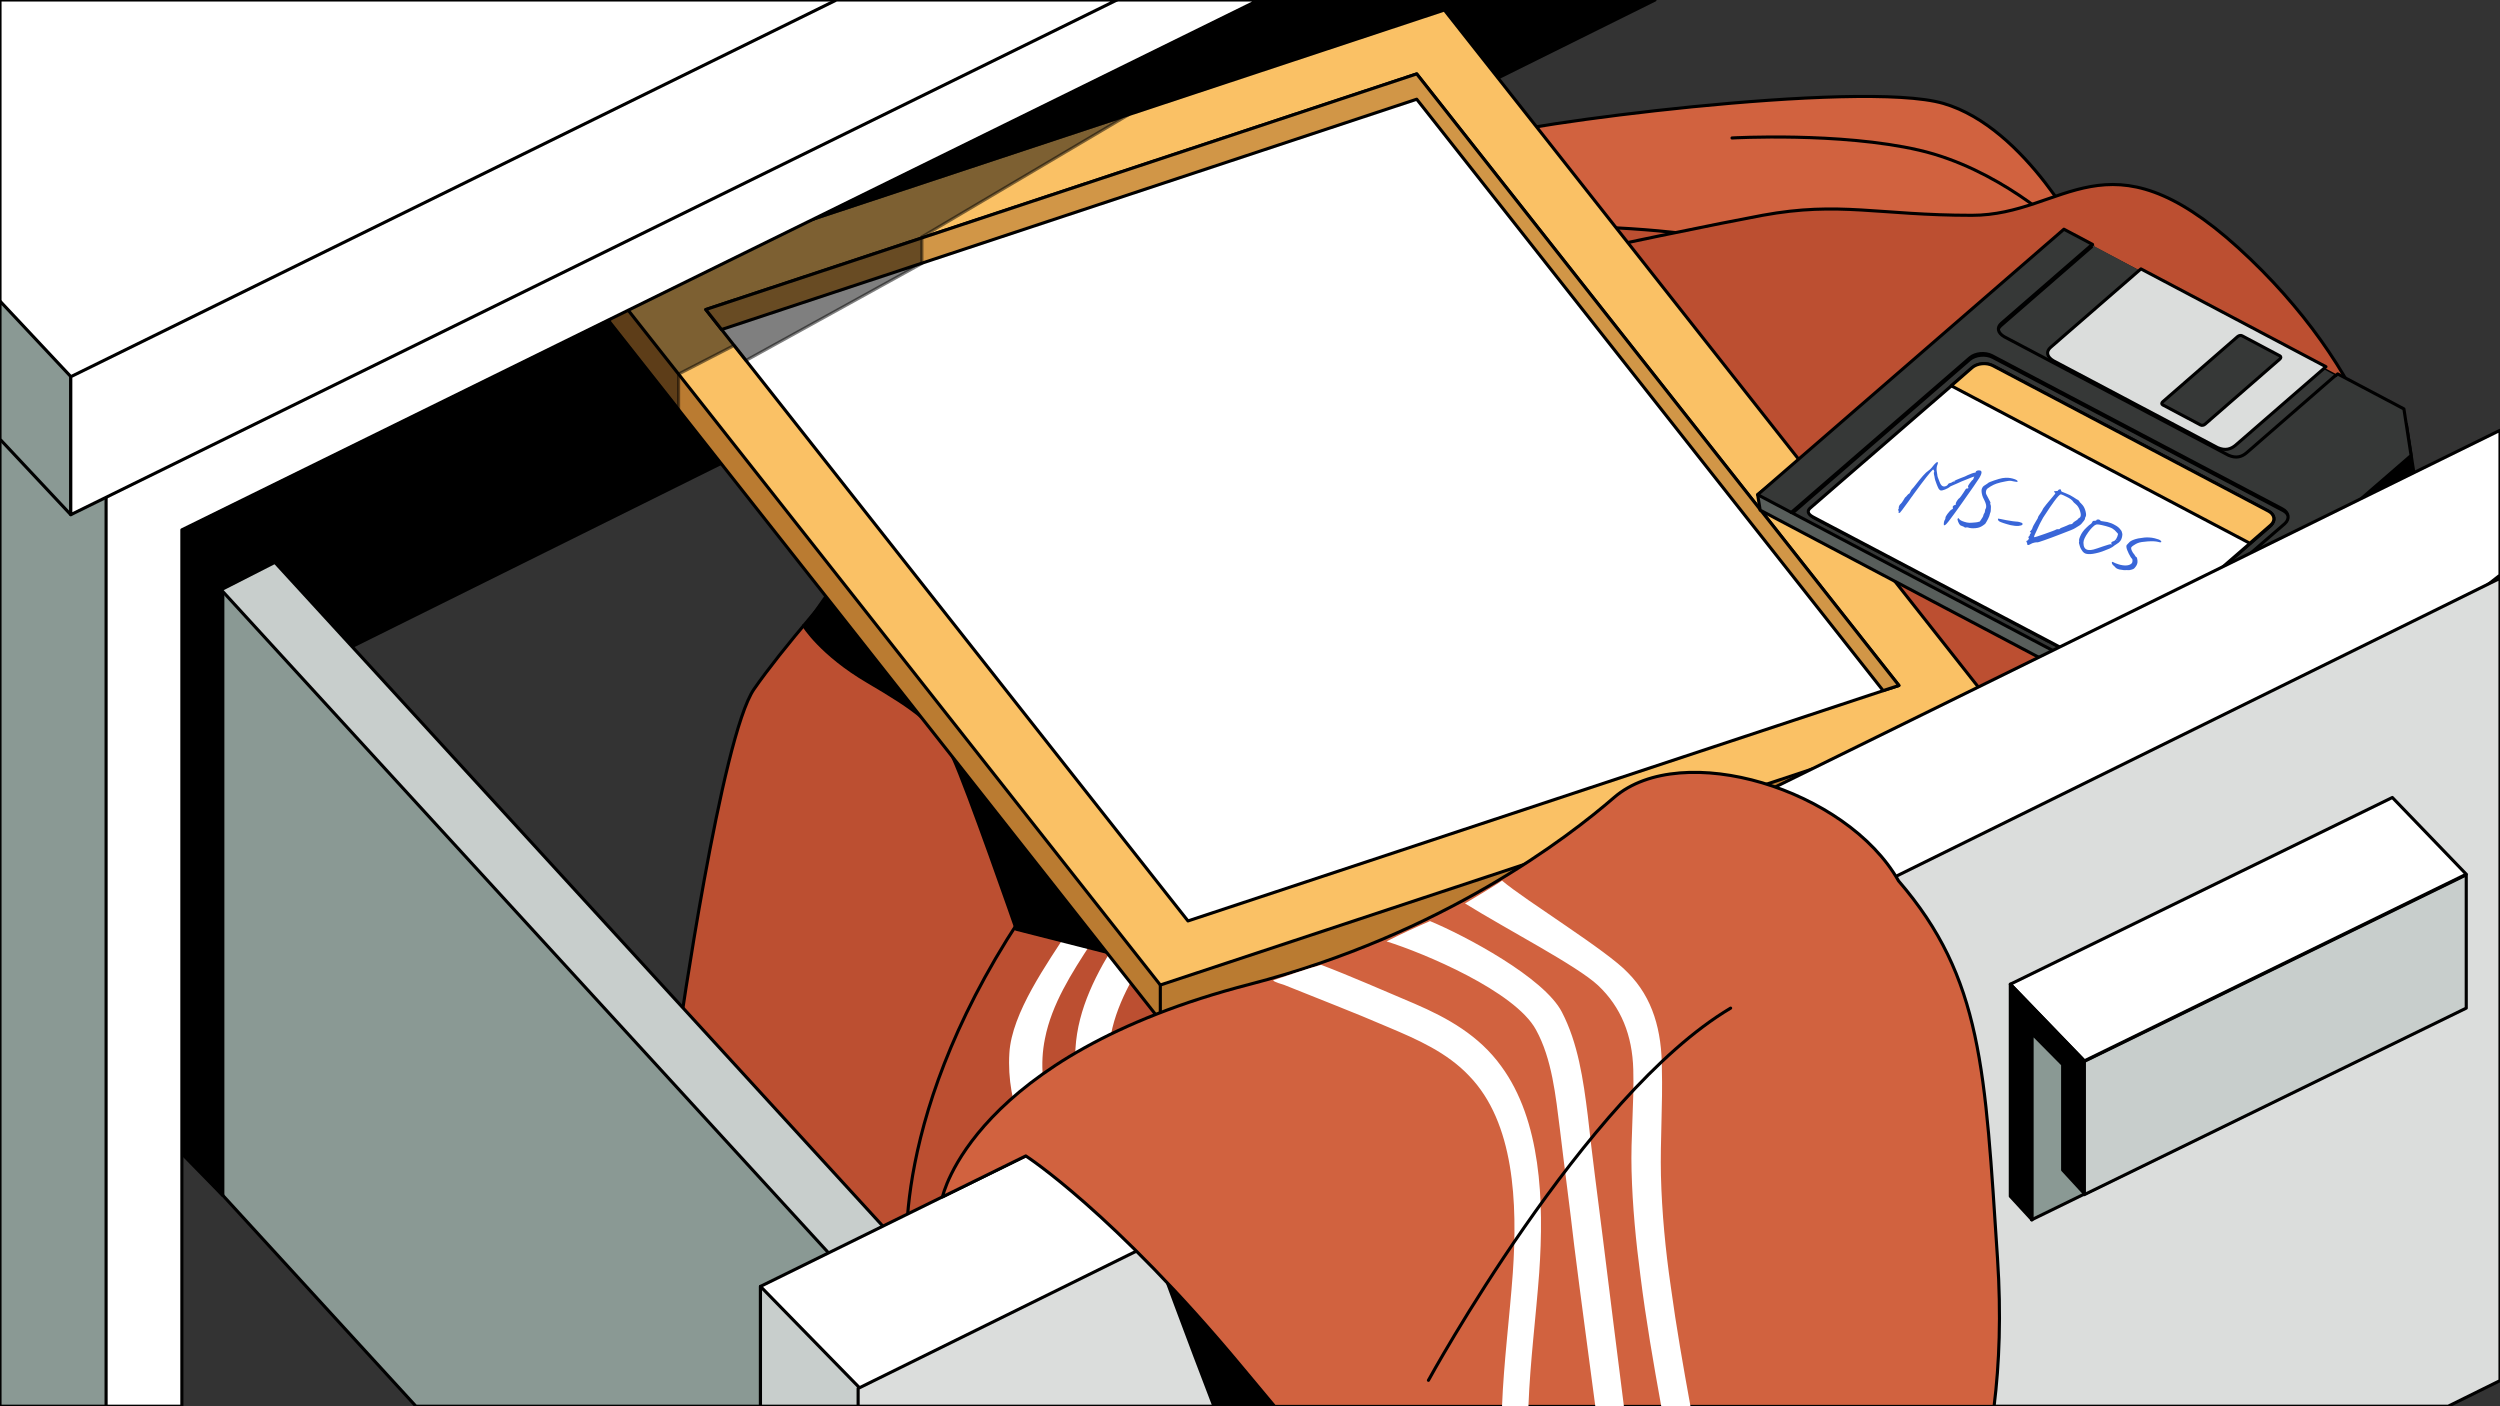 <?xml version="1.0" encoding="utf-8"?>
<!-- Generator: Adobe Illustrator 24.0.1, SVG Export Plug-In . SVG Version: 6.00 Build 0)  -->
<svg version="1.1" id="Layer_1" xmlns="http://www.w3.org/2000/svg" xmlns:xlink="http://www.w3.org/1999/xlink"
	 viewBox="0 0 1600 900" xml:space="preserve">
<rect x="0" y="0" width="1600" height="900" fill="#333333" stroke="none"/>
<g>
	<polygon style="stroke:#000000;stroke-width:2;stroke-linecap:round;stroke-linejoin:round;stroke-miterlimit:10;" points="
		682.7,0 107.2,306 152.3,450 1059.2,0 	"/>
	<g>
		<path style="fill:#D1623F;stroke:#000000;stroke-width:2;stroke-linecap:round;stroke-linejoin:round;stroke-miterlimit:10;" d="
			M854.7,182c1.3-3.9,50.7-72.9,95-93.7c17.5-8.2,240.7-37.7,294.1-22.1s90.2,89.8,90.2,89.8"/>

		<line style="fill:none;stroke:#000000;stroke-width:2;stroke-linecap:round;stroke-linejoin:round;stroke-miterlimit:10;" x1="958.8" y1="96.2" x2="902.9" y2="170.3"/>
		<path style="fill:none;stroke:#000000;stroke-width:2;stroke-linecap:round;stroke-linejoin:round;stroke-miterlimit:10;" d="
			M1108.5,88.3c0,0,69-3.9,119.7,7.8c50.7,11.7,89.8,48.8,89.8,48.8"/>
		<path style="fill:#BC4F31;stroke:#000000;stroke-width:2;stroke-linecap:round;stroke-linejoin:round;stroke-miterlimit:10;" d="
			M1077.9,149.5c0,0-100.8-13-151.6,5.2s-67.7,15.6-102.8,23.4c-35.1,7.8-141.8,57.3-171.8,79.4C621.8,279.6,518.3,389.6,482.6,441
			c-20.8,29.9-48.1,221.3-48.1,221.3l162.7,163.9"/>
		<path style="fill:#BC4F31;stroke:#000000;stroke-width:2;stroke-linecap:round;stroke-linejoin:round;stroke-miterlimit:10;" d="
			M823.5,206.8c18.2-10.4,255-59.9,304.5-69s74.2,0,134,0c59.9,0,85.9-56,170.5,20.8c84.6,76.8,112.2,169.2,89,193
			c-23.2,23.8-126.8,58.2-126.8,58.2L948.4,645.3"/>
		<path style="fill:#BC4F31;stroke:#000000;stroke-width:2;stroke-linecap:round;stroke-linejoin:round;stroke-miterlimit:10;" d="
			M1077.9,215.9c-51.4,67.7-218,157.4-285.6,218.6s-96.2,91-131.4,141.8c-94.3,136-80,234.2-80,234.2l54,15.6l363.6-102.9"/>
		<path style="fill:#FFFFFF;" d="M696.6,758c-20.2-28.3-34.6-60.4-27.8-93.4c4.3-21.9,17-41.8,29.5-60.9
			c14.9-23.1,30.4-45.3,45.7-67.9c0.7-1.1,5.1-6.2,4.9-7.4c-11.3,4.3-24.1,9-34.5,13.4c-13.4,18.9-17.6,33.8-30.1,52.9
			c-14.1,22-36.8,53.5-38.3,79.3c-2.1,33,12.6,64.5,32.6,92.6L696.6,758z"/>
		<path style="fill:#FFFFFF;" d="M738.9,755.1c-20.2-28.3-34.6-60.4-27.8-93.4c4.3-21.9,17-41.8,29.5-60.9
			c14.9-23.1,30.4-45.3,45.7-67.9c0.7-1.1,5.1-6.2,4.9-7.4c-11.3,4.3-24.1,9-34.5,13.4c-13.4,18.9-28.3,42.5-40.8,61.6
			c-14.1,22-26.1,44.9-27.6,70.6c-2.1,33,12.6,64.5,32.6,92.6L738.9,755.1z"/>
	</g>
	<path style="stroke:#000000;stroke-width:2;stroke-linecap:round;stroke-linejoin:round;stroke-miterlimit:10;" d="M514.3,400.4
		c0,0,11.1,18.2,41.1,35.8s44.9,27.9,54.4,48.4c9.5,20.6,40.6,110.1,40.6,110.1s29.7,7.6,57.4,14.6s76,7.5,76,7.5L539.4,364.6"/>
	<g>

			<polygon style="fill:#BA7B31;stroke:#000000;stroke-width:2;stroke-linecap:round;stroke-linejoin:round;stroke-miterlimit:10;" points="
			1276.9,476 742.6,653.1 390.1,206.1 390.1,183.4 1276.9,453.4 		"/>

		<polygon style="fill:#FAC165;stroke:#000000;stroke-width:2;stroke-linecap:round;stroke-linejoin:round;stroke-miterlimit:10;" points="
			1276.9,453.4 742.6,630.4 390.1,183.4 924.4,6.4 		"/>

		<polygon style="fill:#FFFFFF;stroke:#000000;stroke-width:2;stroke-linecap:round;stroke-linejoin:round;stroke-miterlimit:10;" points="
			1215.3,438.7 760.3,589.4 451.7,198.1 906.7,47.3 		"/>

		<polygon style="fill:#D19647;stroke:#000000;stroke-width:2;stroke-linecap:round;stroke-linejoin:round;stroke-miterlimit:10;" points="
			906.7,63.5 1205.2,442 1215.3,438.7 906.7,47.3 451.7,198.1 461.8,210.9 		"/>

		<line style="stroke:#000000;stroke-width:2;stroke-linecap:round;stroke-linejoin:round;stroke-miterlimit:10;" x1="742.6" y1="630.4" x2="742.6" y2="653.1"/>

		<polygon style="opacity:0.5;stroke:#000000;stroke-width:2;stroke-linecap:round;stroke-linejoin:round;stroke-miterlimit:10;" points="
			434.3,262.1 434.3,239.4 469.8,221.1 477.4,230.7 590,168.6 590,151.6 722.5,73.3 390.1,183.4 390.1,206.1 		"/>
	</g>
	<g id="floppy_1_">
		<polygon style="stroke:#000000;stroke-width:2;stroke-linecap:round;stroke-linejoin:round;stroke-miterlimit:10;" points="
			1322.4,156.7 1126.3,317.3 1368.3,454.2 1544.7,301.4 1540.1,271.6 		"/>

		<polygon style="fill:#585E5B;stroke:#000000;stroke-width:2;stroke-linecap:round;stroke-linejoin:round;stroke-miterlimit:10;" points="
			1322.4,156.7 1124.9,316.6 1126.5,326.5 1368.3,454.2 		"/>

		<polygon style="fill:#363837;stroke:#000000;stroke-width:2;stroke-linecap:round;stroke-linejoin:round;stroke-miterlimit:10;" points="
			1496.1,239.3 1494.9,240.4 1339.4,158.5 1339.2,156.4 1320.9,146.7 1124.9,316.6 1366.7,444.3 1543.1,291.5 1538.5,261.7 		"/>
		<path style="fill:none;stroke:#000000;stroke-width:2;stroke-linecap:round;stroke-linejoin:round;stroke-miterlimit:10;" d="
			M1347.9,434.1l114.3-98.9c3.4-3,2.8-7.3-1.5-9.5l-185.9-98.1c-4.3-2.2-10.6-1.6-14,1.3L1146.4,328"/>
		<path d="M1350.7,426.7c3.2-2.7,102.8-89.1,102.8-89.1c3.3-2.8,2.6-6.9-1.4-9l-176.4-93.1c-4-2.1-10-1.6-13.3,1.3
			c0,0-102.2,88.5-103.5,89.6c-1.9,1.6-2.4,3.7,1.7,5.9c4.1,2.2,177.5,93.6,180.6,95.2S1347.5,429.4,1350.7,426.7z"/>
		<path style="fill:#FFFFFF;stroke:#000000;stroke-width:2;stroke-linecap:round;stroke-linejoin:round;stroke-miterlimit:10;" d="
			M1350.5,425.3c3.2-2.7,102.8-89.1,102.8-89.1c3.3-2.8,2.6-6.9-1.4-9l-176.4-93.1c-4-2.1-10-1.6-13.3,1.3
			c0,0-102.2,88.5-103.5,89.6c-1.9,1.6-2.4,3.7,1.7,5.9s177.5,93.6,180.6,95.2S1347.3,428,1350.5,425.3z"/>
		<path style="fill:#FAC165;stroke:#000000;stroke-width:2;stroke-linecap:round;stroke-linejoin:round;stroke-miterlimit:10;" d="
			M1439.9,347.7c8.1-7,13.3-11.6,13.3-11.6c3.3-2.8,2.6-6.9-1.4-9l-176.4-93.1c-4-2.1-10-1.6-13.3,1.3c0,0-5.2,4.5-13.3,11.6
			L1439.9,347.7z"/>
		<path d="M1261.1,231c3.4-3,9.8-3.6,14-1.3l185.9,98.1c1.3,0.7,3.1,2.5,3.2,4.4c0.6-2.4-0.6-4.9-3.5-6.5l-185.9-98.1
			c-4.3-2.2-10.6-1.6-14,1.3L1146.4,328l1.7,0.9L1261.1,231z"/>
		<path style="fill:#363837;stroke:#000000;stroke-width:2;stroke-linecap:round;stroke-linejoin:round;stroke-miterlimit:10;" d="
			M1338.7,156.7l-57.8,50.2c-3,2.6-2.6,6,1.8,8.6l143.6,75.9c4.9,2.1,8.4,1,11.5-1.6l56.9-49.5"/>
		<path style="fill:#DBDDDC;stroke:#000000;stroke-width:2;stroke-linecap:round;stroke-linejoin:round;stroke-miterlimit:10;" d="
			M1370.2,172.1l-57.8,50.2c-3,2.6-2.6,6,1.8,8.6l105.1,55.6c4.9,2.1,8.4,1,11.5-1.6l57.8-50.2L1370.2,172.1z M1459.1,229.8
			l-47.9,41.7c-0.8,0.7-2.1,0.9-2.8,0.5l-24.3-12.9c-0.8-0.4-0.7-1.3,0.1-2l47.9-41.7c0.8-0.7,2.1-0.9,2.8-0.5l24.3,12.9
			C1459.9,228.2,1459.9,229.1,1459.1,229.8z"/>
		<polygon points="1361.7,149.9 1361.7,149.9 1361.7,149.9 1361.7,149.9 		"/>
		<path d="M1339.2,156.4L1281,207c-1.8,1.6-2.4,3.5-1.6,5.3c0.1-1.1,0.8-2.2,1.9-3.2l58.2-50.6L1339.2,156.4z"/>
		<g>
			<path style="fill:#3966D8;" d="M1265.4,301.2c0.6-0.2,1.1-0.2,1.7-0.1c0.6,0.1,0.9,0.4,1,0.7c0.3,0.8-0.2,2.2-1.4,4.2
				c-1.2,1.9-4.8,7.1-10.8,15.6c-0.7,0.9-1.5,2.1-2.5,3.5s-1.7,2.3-2,2.8c-3.5,4.9-5.6,7.5-6.2,7.9c-0.6,0.4-1,0.5-1.1,0.3
				c-0.1-0.4-0.1-0.9,0-1.7s0.3-1.3,0.6-1.7c0.3-0.4,0.4-0.9,0.4-1.4c0-0.4,0.4-1.2,1.2-2.3c1.2-1.6,2.1-2.6,2.9-3
				c0.4-0.2,0.6-0.3,0.6-0.4c0.1-0.1,0.1-0.3,0-0.6c-0.1-0.4-0.1-0.8,0.2-1.1c0.3-0.4,0.6-0.6,1.1-0.7c0.3,0,0.5-0.1,0.6-0.2
				c0-0.1,0-0.2,0-0.5c-0.1-0.4,0.3-1.4,1.3-2.7c0.4-0.6,0.7-0.8,0.9-0.9c0.1,0,0.5-0.5,1.2-1.4c0.9-1.3,1.9-2.7,2.8-4.2
				c0,0,0.1-0.1,0.1-0.2c0-0.1,0.1-0.1,0.1-0.1c0.2-0.3,0.5-0.4,0.8-0.4l0.1,0l0.1,0c0.3,0.1,0.5,0,0.6-0.1c0.1-0.2,0.1-0.5-0.1-0.8
				c-0.2-0.3,0-1,0.7-1.9l0.4-0.6c1-1.4,1.7-2.1,1.9-2.2c0.1,0,0.2-0.1,0.2-0.2c0.1-0.1,0.2-0.4,0.3-0.7c0.1-0.3,0.1-0.5,0.2-0.6
				c0,0,0.1-0.1,0.1-0.2c0.1-0.1,0.1-0.1,0.1-0.1c0.1-0.1,0.1-0.2,0-0.2c-0.1,0-0.5,0.1-1.3,0.4c-2.7,1.1-4.4,1.8-5,2
				c-1.1,0.4-2.5,1-4.4,1.9c-2,0.9-3.3,1.5-3.9,1.7c-0.4,0.1-0.9,0.4-1.4,0.9c-0.4,0.3-1.3,0.8-2.7,1.4c-1.3,0.5-2.2,0.7-2.7,0.6
				c-0.5-0.1-0.9-0.5-1.3-1c-0.3-0.6-0.8-1.5-1.3-2.9c-0.9-2.3-1.3-3.7-1.3-4.1c0-0.3-0.1-0.9-0.4-2c-0.2-0.9-0.2-1.5,0-1.7
				c0.2-0.2,0.1-0.6-0.1-1.1c-0.1-0.3-0.3-0.5-0.4-0.6c-0.1,0-0.2,0-0.3,0.1c-0.6,0.5-2,2.1-4.2,4.9c-2.2,2.8-4.6,6-7.2,9.6
				c-0.2,0.3-0.6,0.8-1.1,1.5c-0.5,0.7-0.8,1.2-1.1,1.5l-1.9,2.7c-3.5,4.8-5.3,7.2-5.5,7.3c-0.3,0.2-0.6,0.2-0.8,0.2
				c-0.2,0-0.2-0.2-0.1-0.4c0.2-0.2,0.1-0.6-0.1-1.1c-0.2-0.4-0.2-0.7-0.1-0.9c0,0,0,0,0,0c0,0,0,0,0,0c0.3-0.2,0.4-0.3,0.3-0.6
				c-0.1-0.8,0.2-1.7,0.8-2.4c0.1-0.1,0.2-0.3,0.4-0.4c0.2-0.2,0.5-0.5,0.8-0.9c0.4-0.5,0.7-1,1-1.5c0.3-0.5,0.6-1,0.9-1.5
				c0.2-0.3,0.4-0.5,0.5-0.5c0.1-0.1,0.5-0.4,1-1.1c0.5-0.6,0.9-1,1.1-1c0.1,0,0.3-0.1,0.4-0.3c0.2-0.3,0.3-0.6,0.5-0.9
				c0.2-0.6,0.5-1,0.7-1.3c0.1-0.1,0.2-0.3,0.4-0.5c0.5-0.4,1.4-1.6,2.9-3.5c1.3-1.7,2.7-3.4,4.1-5s2.6-2.7,3.4-3.2
				c0.7-0.5,1.4-1.1,2.1-1.9c1.3-1.7,2.2-2.7,2.7-3.1c0.4-0.4,0.8-0.6,1.1-0.5c0.4,0.1,0.4,0.5,0.1,1.2c-0.7,1.6-0.9,3.3-0.5,5.1
				c0.2,1,0.3,1.6,0.3,1.9c-0.1,0.4,0.4,2,1.5,4.6c0.6,1.6,1.4,2.5,2.3,2.7c0.5,0.1,1.1,0.1,1.7-0.2c0.5-0.2,0.9-0.5,1.1-0.8
				c0.1-0.1,0.2-0.3,0.2-0.3c0-0.1,0.1-0.2,0.2-0.3c0.2-0.3,0.6-0.5,1-0.5c0.6-0.1,1.3-0.4,2.1-1c1-0.6,2.6-1.4,4.8-2.2
				c2.2-0.8,3.7-1.4,4.5-1.9c0.7-0.3,1.7-0.7,2.7-1.1c1.1-0.4,1.7-0.5,1.9-0.5c0.2,0.1,0.4,0,0.5-0.2
				C1264.5,301.6,1264.9,301.4,1265.4,301.2z M1250.6,308.4c0.3,0.1,0.3-0.1,0.2-0.4l-0.1-0.2c-0.1,0-0.2,0.1-0.3,0.2
				C1250.3,308.2,1250.4,308.4,1250.6,308.4z"/>
			<path style="fill:#3966D8;" d="M1285.3,305.8c1,0.1,1.9,0.2,2.9,0.5c1.1,0.3,1.9,0.6,2.5,1s0.7,0.8,0.4,1.1
				c-0.1,0.1-0.6,0-1.7-0.2l-0.6-0.1l-0.5-0.1c-0.8-0.2-1.4-0.3-1.9-0.3c-0.5,0-1.5,0.1-2.9,0.4c-2.3,0.4-4.2,0.9-5.7,1.4
				c-1.2,0.4-2.5,1-3.8,1.8c-1.3,0.8-2.2,1.4-2.5,1.9c-0.3,0.4-0.4,0.9-0.5,1.5c-0.1,0.6,0,1.2,0.2,1.6c0.1,0.2,0.9,1.7,2.4,4.6
				c0.3,0.5,0.4,0.9,0.2,1.1c-0.1,0.1,0,0.4,0.1,0.9c0.2,0.4,0.3,0.9,0.3,1.5c0,0.2-0.1,0.9-0.1,2.2c0,0.9-0.2,1.4-0.4,1.7
				c-0.1,0.2-0.2,0.6-0.3,1.1c0,0.4-0.4,1.3-1,2.6c-0.7,1.3-1.2,2.3-1.7,3c-0.1,0.2-0.3,0.4-0.5,0.5c-1.5,1.2-2.9,2-4.4,2.3
				c-2.1,0.4-4,0.4-5.7,0l-0.3-0.1l-0.2-0.1c-0.5-0.1-1-0.1-1.4,0c-0.2,0.1-0.5,0.1-0.6,0c-0.2,0-0.3-0.1-0.5-0.3
				c-0.3-0.2-0.7-0.4-1.3-0.6s-1-0.4-1.3-0.6c-0.4-0.4-0.9-1.1-1.3-2.2c-0.4-1-0.5-1.7-0.3-1.9c0.2-0.3,0.4-0.4,0.5-0.4
				c0.1,0,0.3,0.3,0.7,0.8c0.4,0.5,1.5,1.1,3.2,1.6c0.8,0.2,1.3,0.4,1.5,0.4c0.9,0.2,2.2,0.3,3.8,0.1c1.8-0.1,2.9-0.3,3.3-0.4
				c0.4-0.2,0.7-0.2,0.9-0.2c0.1,0,0.4-0.3,0.8-0.9c1.1-1.6,1.7-2.6,1.7-3c0-0.3,0.2-0.8,0.5-1.3c0.4-0.5,0.6-1.1,0.6-1.7
				c0-0.6,0.2-1.2,0.6-1.8c0.2-0.4,0.2-1,0.1-2c-0.2-0.9-0.5-1.8-0.9-2.6c-0.9-1.6-1.5-3.1-1.8-4.6c-0.3-1.5-0.3-2.7,0.1-3.5
				c0.3-0.5,0.4-0.8,0.5-0.9c0.3-0.4,0.8-0.8,1.7-1.3c1.1-0.7,1.7-1.1,1.8-1.3c0.2-0.2,1.4-0.7,3.7-1.5c2.3-0.8,4.1-1.3,5.3-1.5
				C1282.8,305.8,1284.1,305.7,1285.3,305.8z"/>
			<path style="fill:#3966D8;" d="M1290.2,333.8c0.7,0,1.5,0.1,2.2,0.3c1.2,0.3,1.9,0.6,2,1c0.1,0.3,0.1,0.5-0.1,0.7
				c-0.3,0.4-1.1,0.6-2.5,0.8c-1.3,0.1-3-0.1-5-0.5c-1.5-0.4-3-0.8-4.5-1.3c-1.4-0.5-2.3-0.8-2.7-1.1c-0.4-0.2-0.7-0.5-0.8-0.9
				c-0.1-0.4-0.2-0.7-0.1-0.8c0,0,0.1,0,0.1-0.1c0.2,0,1.9,0.3,5.2,1C1287.5,333.5,1289.5,333.8,1290.2,333.8z"/>
			<path style="fill:#3966D8;" d="M1317.8,313.3c0.4-0.1,0.7-0.2,0.9-0.1c0.3,0.1,0.4,0.3,0.4,0.8c0,0.3,0.2,0.5,0.5,0.7
				c0.4,0.2,1.2,0.5,2.5,1c1.9,0.7,3.6,1.6,5.1,2.6c1.5,1,2.4,1.6,2.6,1.6c0.3,0.1,0.6,0.4,1,1c0.3,0.6,0.5,0.8,0.7,0.9
				c0,0,0.5,0.5,1.4,1.5c0.9,1.1,1.5,2.5,1.9,4.1c0.4,1.7,0.4,2.8-0.1,3.5c-0.3,0.5-0.4,0.8-0.3,0.9c0.1,0.2-0.1,0.7-0.7,1.5
				c-1.1,1.5-2.1,2.6-3,3.1c-0.3,0.2-0.7,0.4-1.3,0.8c-0.6,0.3-1,0.6-1.3,0.8c-0.3,0.2-0.7,0.4-1.1,0.6c-0.5,0.2-1,0.5-1.6,0.7
				c-0.4,0.1-1.4,0.5-3.1,1.2c-1.7,0.6-2.9,1.1-3.6,1.4c-3.9,1.5-7.3,2.8-10.2,3.8c-2.9,1-4.4,1.5-4.6,1.4c-0.4-0.1-1.1,0-2,0.2
				s-1.7,0.5-2.3,0.9c-0.8,0.5-1.4,0.7-1.8,0.6c-0.3-0.1-0.4-0.3-0.4-0.7c0-0.5-0.1-0.9-0.4-1.2c-0.1-0.3-0.2-0.5-0.1-0.6
				c0.1-0.1,0.2-0.2,0.5-0.3c0.3-0.1,0.5-0.3,0.7-0.6c0.5-0.6,0.5-1.1,0.1-1.3c-0.1-0.1-0.1-0.3,0-0.5c0.1-0.1,0.2-0.2,0.4-0.4
				c0.2-0.2,0.3-0.3,0.3-0.3c0.1-0.2,0.2-0.4,0.2-0.6s0-0.4,0.2-0.6c0.1-0.1,0.2-0.2,0.3-0.3c0.2-0.2,0.3-0.3,0.3-0.3
				c0.1-0.2,0-0.3-0.4-0.4c-0.2-0.1-0.4-0.1-0.4-0.2c0-0.1,0-0.2,0.1-0.3c0,0,0.2-0.2,0.5-0.5c0.1-0.1,0.2-0.3,0.4-0.5
				c0.3-0.4,0.5-0.8,0.6-1.1c0.2-0.8,0.9-2.3,2.3-4.5c0.9-1.4,1.4-2.3,1.3-2.5c0-0.2,0.4-1,1.5-2.5c1-1.5,1.5-2.3,1.5-2.5
				c0-0.1,0.2-0.4,0.5-0.9c0.4-0.6,1.1-1.5,2-2.6c1.1-1.3,2.5-2.9,4.2-5c0.6-0.8,1-1.3,1.1-1.3c0.2-0.3,0.3-0.6,0.3-0.7
				c0-0.1-0.2-0.3-0.4-0.4c-0.4-0.3-0.5-0.5-0.4-0.7c0.1-0.1,0.5-0.2,1.2-0.2c0.7,0,1.2-0.1,1.4-0.4
				C1317.1,313.7,1317.4,313.5,1317.8,313.3z M1322.7,318c-1.9-0.9-3-1.5-3.3-1.5c-0.1,0-0.3,0-0.5-0.1c-0.6,0-2.1,1.5-4.4,4.7
				c-0.4,0.6-1.3,1.8-2.6,3.7c-2.2,3.3-3.6,5.5-4.3,6.5c-0.6,1-1.3,2.3-2.1,3.9c-0.6,1.2-1.2,2.6-2,4.3c-1.3,2.5-1.8,3.9-1.7,4.3
				c0,0,0,0,0,0c0.4,0.1,2.6-0.6,6.8-2.1c4.5-1.6,7-2.5,7.3-2.8c0.4-0.2,0.8-0.3,1.3-0.2c0.5,0.1,0.9,0,1.1-0.3
				c0.2-0.3,1-0.7,2.5-1.2c1.6-0.6,2.6-1.1,3-1.3c0.5-0.3,1.1-0.4,1.6-0.4c0.5,0,0.9-0.2,1.2-0.7c0.3-0.4,0.9-1,1.9-1.5
				c0.7-0.4,1.2-0.8,1.5-1.2c0-0.1,0.1-0.1,0.2-0.2c0.1-0.1,0.1-0.2,0.1-0.2c0,0,0.1-0.1,0.1-0.1c0.1-0.1,0.1-0.1,0.2-0.1
				c0.3-0.1,0.5-0.2,0.7-0.5c0.6-0.8,0.5-2.1-0.1-4c-0.6-1.9-1.5-3.4-2.8-4.4c-0.8-0.7-1.3-1.1-1.4-1.3
				C1326.3,320.1,1324.8,319,1322.7,318z"/>
			<path style="fill:#3966D8;" d="M1342.1,332.6c0.3-0.2,0.6-0.2,1.1-0.1c0.5,0.1,0.9,0.3,1,0.6c0.1,0.2,0.3,0.3,0.7,0.4
				c0.3,0.1,0.8,0.1,1.3,0.2c0.8,0.1,1.6,0.2,2.5,0.4c1.7,0.4,3.3,1,4.8,1.9c1.5,0.8,2.7,1.7,3.4,2.7c0.7,0.8,1,1.3,1,1.5
				c0,0.2,0.1,0.5,0.3,1.1c0.2,0.6,0.1,1.4-0.1,2.4c-0.2,1-0.6,1.9-1.1,2.5c-0.5,0.7-1.3,1.4-2.5,2.1s-1.8,1.2-2,1.4s-1,0.7-2.4,1.4
				c-3.3,1.4-6.2,2.5-8.8,3c-2.6,0.6-4.7,0.7-6.2,0.3c-0.8-0.2-1.6-0.7-2.3-1.6c-0.7-0.9-1.3-1.9-1.7-3.2c-0.5-1.5-0.7-2.4-0.5-2.8
				c0.1-0.2,0.1-0.5,0-1c-0.1-0.3,0.1-1.1,0.6-2.3c0.5-1.2,1.1-2.3,1.7-3.1c0.6-0.9,1.5-1.9,2.7-3s1.9-1.8,2.4-2
				c0.2-0.1,0.4-0.3,0.7-0.7c0.1-0.2,0.2-0.4,0.3-0.5c0.1-0.3,0.2-0.4,0.3-0.5c0.1-0.2,0.3-0.3,0.4-0.3c0.2-0.1,0.5-0.1,0.9-0.1
				c0.6,0,1-0.1,1.1-0.3c0,0,0.1-0.1,0.1-0.2c0-0.1,0.1-0.2,0.1-0.3C1341.9,332.7,1342,332.7,1342.1,332.6z M1352,338.3
				c-0.9-0.6-3.1-1.4-6.7-2.2c-0.6-0.1-1.2-0.3-2-0.4c-0.9-0.1-1.6-0.1-2.1,0.2c-0.6,0.2-1.3,0.8-2.3,1.8c-0.8,0.8-1.6,1.8-2.4,2.9
				c-2,2.8-3.1,5-3.1,6.7c0,2.7,0.9,4.2,2.7,4.6c0.1,0,0.4,0.1,0.7,0.1c0.8,0.1,1.8,0,3-0.3c1.2-0.3,3.2-1,6.1-2c3-1,4.6-1.5,5-1.4
				l0.1,0c0.3,0.2,0.5,0.2,0.6,0s0-0.3-0.3-0.4c-0.3-0.1-0.3-0.3-0.1-0.6c0.3-0.4,0.8-0.8,1.4-0.9c0.6-0.2,1-0.5,1.4-1
				c0,0,0.1-0.1,0.1-0.2c0.1-0.1,0.1-0.2,0.2-0.2c0.6-1,1-2,1.2-3c0.1-0.3-0.2-0.8-0.9-1.4C1353.9,339.7,1353.1,339,1352,338.3z
				 M1355,345.8c0.1,0,0.1-0.1,0.1-0.1c0,0-0.1-0.1-0.2-0.1c-0.2-0.1-0.3,0-0.3,0.1C1354.6,345.9,1354.7,345.9,1355,345.8z"/>
			<path style="fill:#3966D8;" d="M1375.6,344c0.9,0,2.1,0.2,3.4,0.5c1.9,0.5,3.1,0.9,3.6,1.3c0.6,0.5,0.7,0.8,0.6,1.1
				c-0.2,0.2-0.6,0.3-1.3,0.1l-0.3-0.1l-0.4-0.1c-1.6-0.4-3.8-0.5-6.7-0.3c-2.9,0.2-5,0.5-6.4,1.1c-0.8,0.3-1.5,0.7-2.4,1.3
				c-0.8,0.5-1.4,1-1.6,1.3c-0.3,0.4-0.2,1.2,0.3,2.3c0.6,1.1,0.9,1.7,1.1,1.8c0.1,0,0.4,0.4,0.8,1.1c0.4,0.7,0.7,1.1,0.9,1.1
				c0.3,0.1,0.5,0.4,0.6,1.1c0.2,0.7,0.2,1.4,0.2,2.2c-0.1,1-0.5,2-1.2,2.9c-0.5,0.7-0.9,1.1-1.2,1.3s-0.8,0.4-1.5,0.6
				c-1.1,0.3-1.8,0.4-2.3,0.3c-0.5-0.1-0.9-0.1-1.4,0c-0.3,0.1-1.4,0-3.1-0.3c-0.8-0.1-1.3-0.2-1.4-0.3c-0.8-0.2-1.4-0.5-1.9-1
				c-0.4-0.5-0.9-1-1.5-1.5c-0.4-0.3-0.6-0.7-0.8-1.1c-0.2-0.5-0.2-0.8,0-1c0-0.1,0.1-0.1,0.2-0.1c0.2,0,0.5,0.1,1,0.4
				c0.5,0.3,1.5,0.7,3.1,1.2c0.2,0.1,0.6,0.2,1.1,0.3c1.7,0.4,3.2,0.5,4.5,0.3s2.2-0.7,2.8-1.4c0.3-0.4,0.4-0.9,0.4-1.6
				c0-0.7-0.1-1.1-0.4-1.3c-0.4-0.3-1.1-1.4-2-3.2c-0.9-1.8-1.4-3.2-1.5-4.2c-0.1-0.5,0-0.9,0.2-1.3c0.2-0.3,0.9-1,1.9-2
				c0.9-0.8,2.7-1.6,5.4-2.2C1371.3,344.1,1373.6,343.8,1375.6,344z"/>
		</g>
	</g>
	<g>

			<polygon style="fill:#C8CECC;stroke:#000000;stroke-width:2;stroke-linecap:round;stroke-linejoin:round;stroke-miterlimit:10;" points="
			0,456.2 406.5,900 612.7,900 612.7,836.8 0,167.8 		"/>

		<polygon style="fill:#8A9994;stroke:#000000;stroke-width:2;stroke-linecap:round;stroke-linejoin:round;stroke-miterlimit:10;" points="
			0,609.3 266.2,900 601.3,900 601.3,879.4 0,222.9 		"/>
		<polygon style="stroke:#000000;stroke-width:2;stroke-linecap:round;stroke-linejoin:round;stroke-miterlimit:10;" points="
			100.2,336.1 137.6,379.5 141.6,377.4 175.9,359.9 135.2,315.5 		"/>
		<polygon style="stroke:#000000;stroke-width:2;stroke-linecap:round;stroke-linejoin:round;stroke-miterlimit:10;" points="
			62.3,683 142.6,765.1 142.6,379.7 62.3,296.6 		"/>
	</g>
	<g>

			<polygon style="fill:#FFFFFF;stroke:#000000;stroke-width:2;stroke-linecap:round;stroke-linejoin:round;stroke-miterlimit:10;" points="
			916.7,900 1600,368.1 1600,275.4 486.7,823.3 486.7,900 		"/>

		<polygon style="fill:#C8CECC;stroke:#000000;stroke-width:2;stroke-linecap:round;stroke-linejoin:round;stroke-miterlimit:10;" points="
			551.7,900 550.5,888.6 486.7,823.3 486.7,900 		"/>

		<polygon style="fill:#DBDDDC;stroke:#000000;stroke-width:2;stroke-linecap:round;stroke-linejoin:round;stroke-miterlimit:10;" points="
			1566.8,900 1600,883.6 1600,370.1 549.2,888.6 549.2,900 		"/>
	</g>
	<g>

			<polygon style="fill:#FFFFFF;stroke:#000000;stroke-width:2;stroke-linecap:round;stroke-linejoin:round;stroke-miterlimit:10;" points="
			0,0 0,900 116.4,900 116.4,339.1 805.6,0 		"/>

		<polygon style="fill:#8A9994;stroke:#000000;stroke-width:2;stroke-linecap:round;stroke-linejoin:round;stroke-miterlimit:10;" points="
			0,900 67.9,900 67.9,279.5 0,218.8 		"/>
	</g>
	<g>

			<polygon style="fill:#FFFFFF;stroke:#000000;stroke-width:2;stroke-linecap:round;stroke-linejoin:round;stroke-miterlimit:10;" points="
			45.3,272.2 628.8,0 0,0 0,224.5 		"/>

		<polygon style="fill:#8A9994;stroke:#000000;stroke-width:2;stroke-linecap:round;stroke-linejoin:round;stroke-miterlimit:10;" points="
			0,281.1 45.3,329.4 45.3,241 0,192.7 		"/>

		<polygon style="fill:#FFFFFF;stroke:#000000;stroke-width:2;stroke-linecap:round;stroke-linejoin:round;stroke-miterlimit:10;" points="
			535.3,0 45.3,241.1 45.3,329.4 714.8,0 		"/>
	</g>
	<g id="sleve_2_">
		<path style="stroke:#000000;stroke-width:2;stroke-linecap:round;stroke-linejoin:round;stroke-miterlimit:10;" d="M848.8,698.4
			l-144.5,5.3c0,0,40.9,113.9,72.6,196.2h367.6c14-56.6,22.3-101.3,19.7-120.5C1153.3,700.4,848.8,698.4,848.8,698.4z"/>
		<path style="fill:#D1623F;stroke:#000000;stroke-width:2;stroke-linecap:round;stroke-linejoin:round;stroke-miterlimit:10;" d="
			M1215.1,563.8c-33.3-58.9-138.8-90.8-182.1-53.4c-29.1,25.2-109.6,87.5-233,119.5c-177.9,45.9-196.8,136.1-196.8,136.1l53.3-26.2
			c0,0,55.8,35.8,138.6,135.5c7.7,9.3,14.6,17.5,20.7,24.8h460.4c3.4-27.4,4.6-58.7,2.2-94.8
			C1270.4,684.7,1268.8,626.1,1215.1,563.8z"/>
		<path style="fill:#FFFFFF;" d="M1069.3,823.4c3.5,25.8,8,51.3,12.6,76.6h-18.7c-5-27.6-9.8-55.3-13.3-83.3
			c-2.9-22.1-5.1-44.3-5.7-67.4c-0.6-21.3,1.7-43.6,1.1-64.8c-0.6-21.9-7.8-40-22.6-53.9c-13.5-12.6-57.9-35.5-85.1-52.4
			c0,0,20.3-12,23.7-14.6c14.9,12.7,67.5,44.9,80.6,59c16,16.1,21.7,37.2,21.7,61.5c0.6,22.5-1.1,45.8-0.6,68.3
			C1063.6,776.1,1065.9,800.1,1069.3,823.4z M985.1,814.5c3.2-46.2,1.1-97.5-24.3-132.1c-14.2-19.7-34.3-30.9-55.4-40
			c-18.5-7.8-40.9-17.7-59.9-24.9c-9.5,2.7-20.7,6.6-30.7,9.9c0.5,1.1,6.1,2.6,7.2,3c22.2,9,44.3,17.4,66.5,27
			c18.5,7.8,37.5,16.1,51.7,31.1c29,29.9,31.1,81.2,28,126.2c-2.1,28.8-5.8,57.2-6.9,85.2h16.9c0-0.1,0-0.1,0-0.2
			C979.3,871.2,983,842.7,985.1,814.5z M1016.2,714.1c-2.9-23.3-6.3-46.6-16.6-66.4c-11.4-22.1-62.2-49-84.4-58.2
			c-8.7,3.8-16.9,7.4-27.8,13c23.7,7.4,82.1,31.8,95.6,56.5c10.3,18.7,12.6,42.1,15.4,64.2c2.9,24.5,6.3,49.5,9.1,74
			c4.3,34.3,9,68.5,13.5,102.8h18.3c-4.5-35.9-9.1-71.8-13.5-107.8C1022.5,766,1019,739.8,1016.2,714.1z"/>
		<path style="fill:none;stroke:#000000;stroke-width:2;stroke-linecap:round;stroke-linejoin:round;stroke-miterlimit:10;" d="
			M914.2,883.4c0,0,99.7-182.6,193.4-238.2"/>
	</g>
	<g>

			<polygon style="fill:#8A9994;stroke:#000000;stroke-width:2;stroke-linecap:round;stroke-linejoin:round;stroke-miterlimit:10;" points="
			1300.2,644.9 1544.7,525.4 1544.7,661.2 1300.2,780.7 		"/>

		<polygon style="fill:#C8CECC;stroke:#000000;stroke-width:2;stroke-linecap:round;stroke-linejoin:round;stroke-miterlimit:10;" points="
			1333.9,679.3 1578.4,559.9 1578.4,645.2 1333.9,764.6 		"/>

		<polygon style="fill:#FFFFFF;stroke:#000000;stroke-width:2;stroke-linecap:round;stroke-linejoin:round;stroke-miterlimit:10;" points="
			1333.9,679 1578.4,559.5 1531.1,510.4 1286.6,629.9 		"/>
		<polygon style="stroke:#000000;stroke-width:2;stroke-linecap:round;stroke-linejoin:round;stroke-miterlimit:10;" points="
			1333.3,678.2 1333.3,678.2 1286.6,629.9 1286.6,765.6 1300.5,780.7 1300.5,661.5 1320.1,681.3 1320.1,748.8 1333.9,763.8
			1333.9,679 		"/>
	</g>
</g>
</svg>
